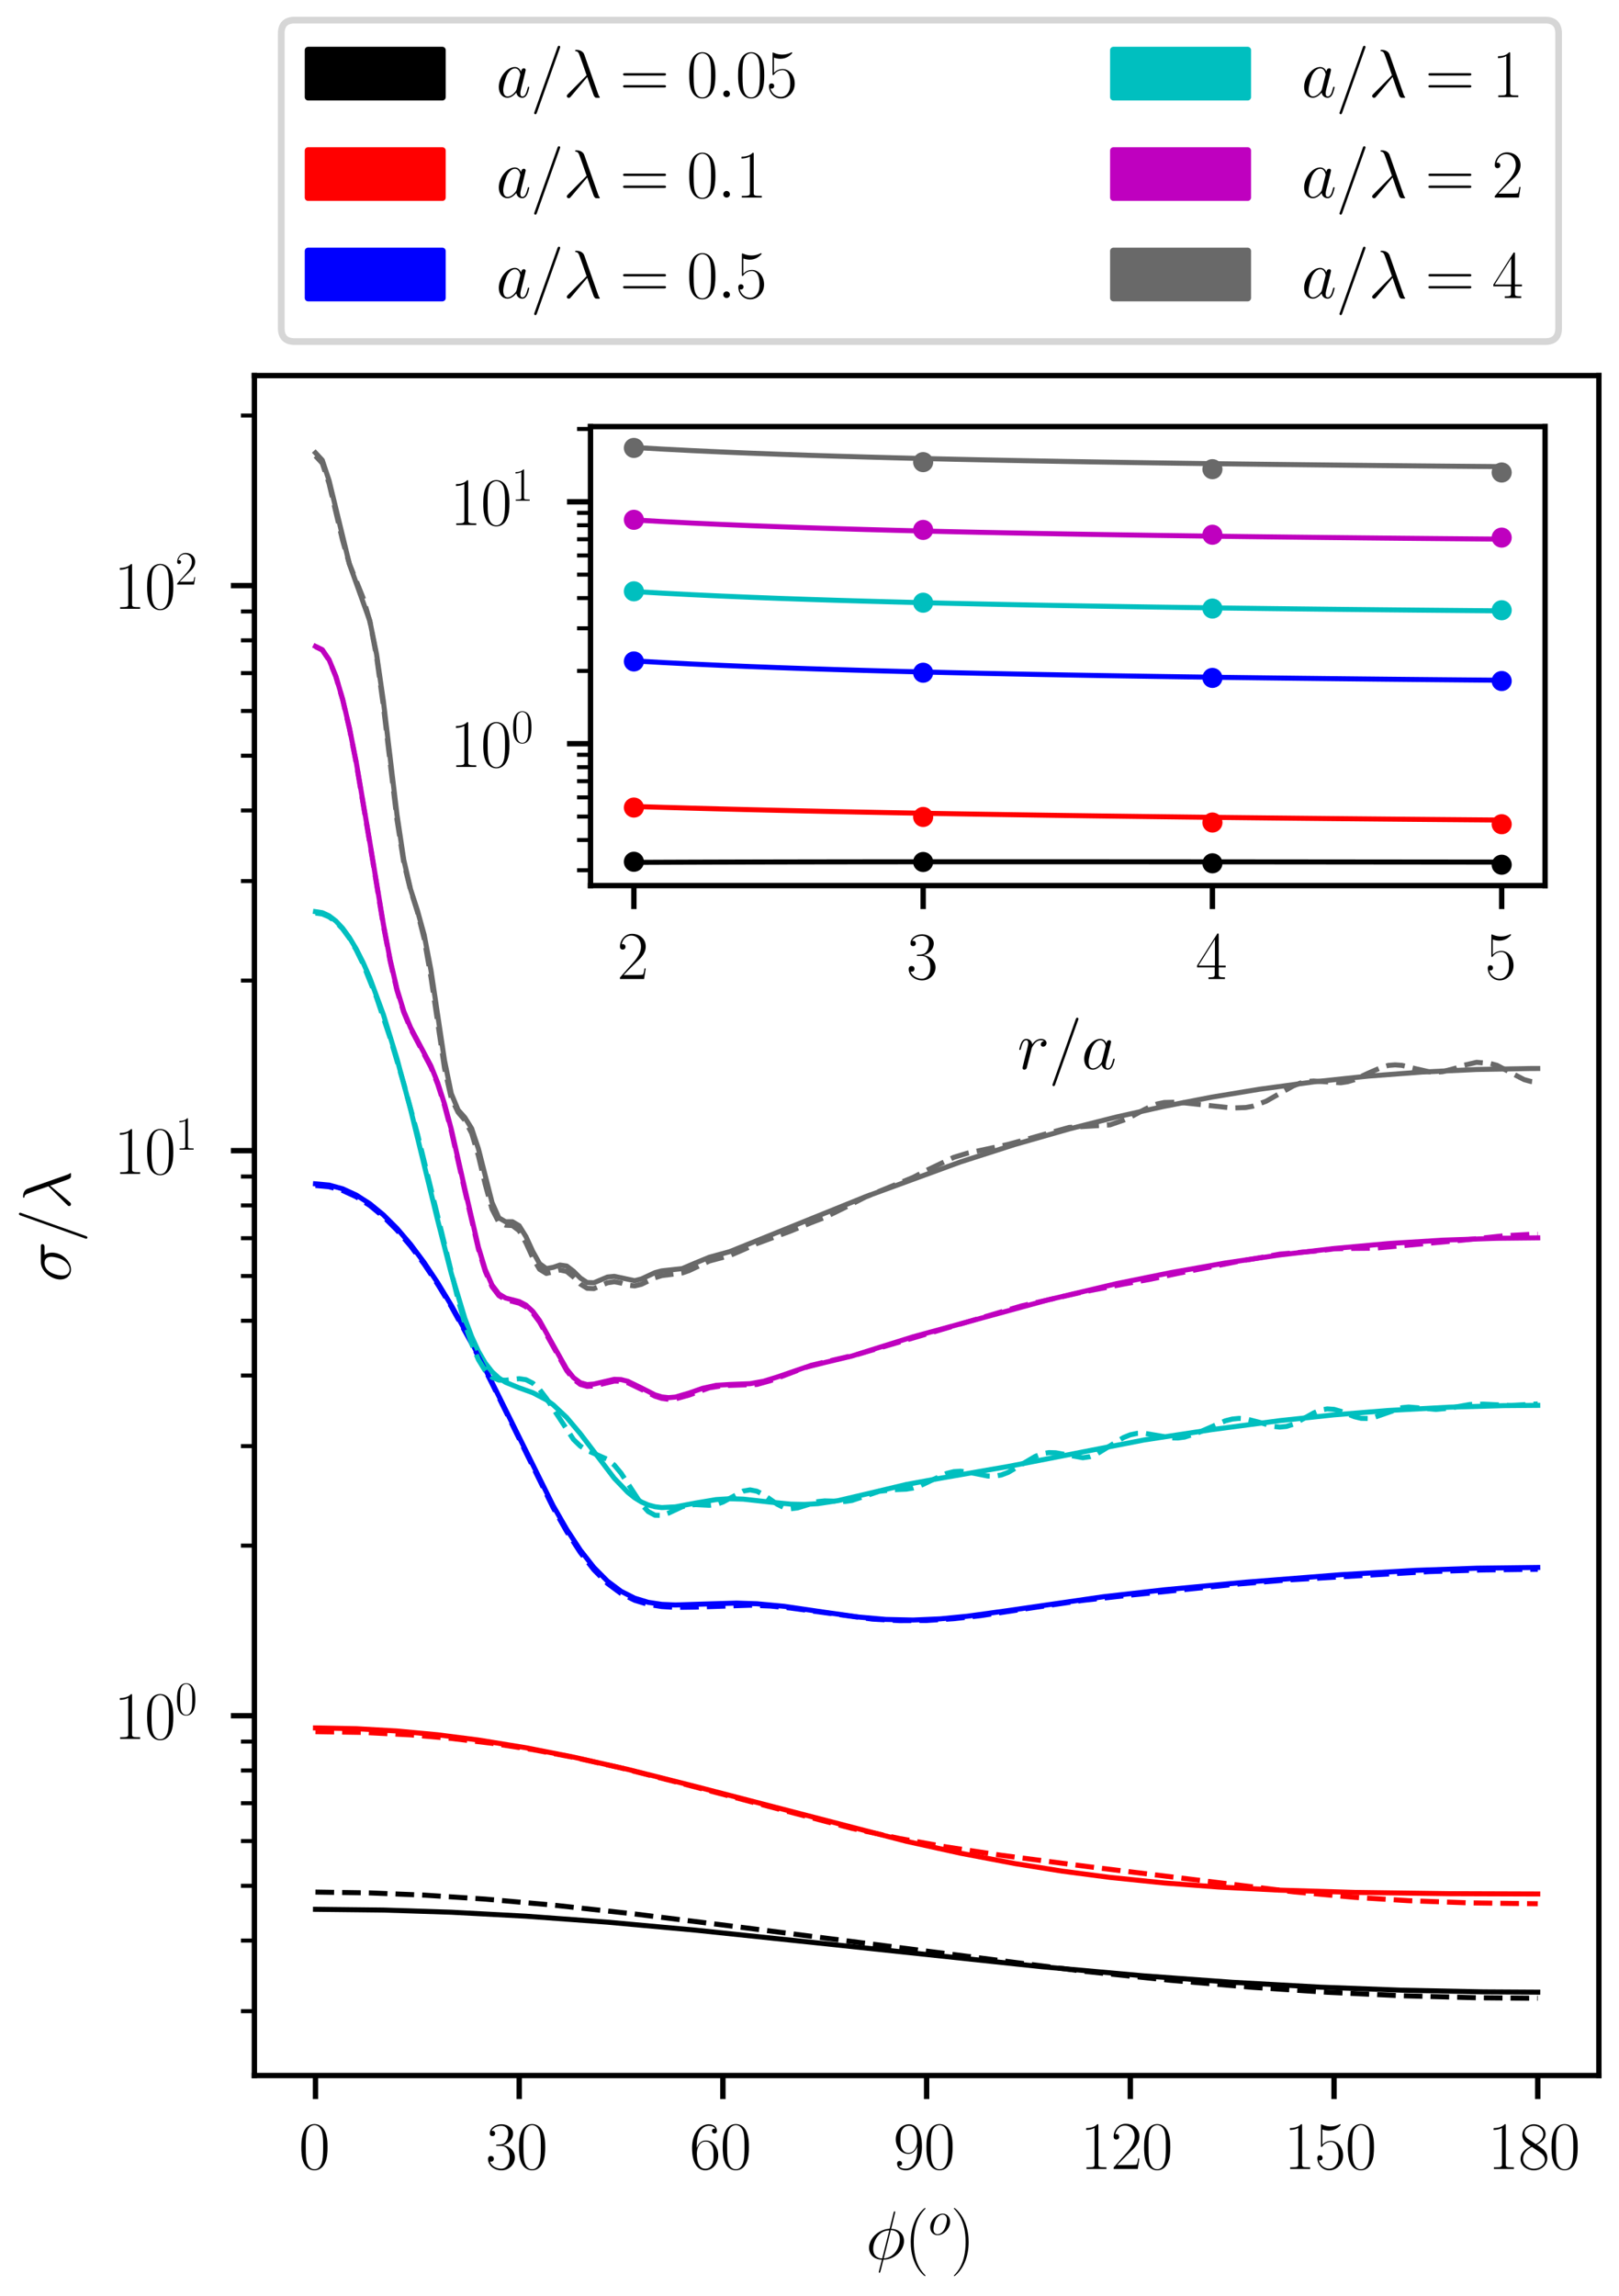 <?xml version="1.0" encoding="utf-8" standalone="no"?>
<!DOCTYPE svg PUBLIC "-//W3C//DTD SVG 1.1//EN"
  "http://www.w3.org/Graphics/SVG/1.1/DTD/svg11.dtd">
<svg xmlns:xlink="http://www.w3.org/1999/xlink" width="241.2pt" height="342pt" viewBox="0 0 241.2 342" xmlns="http://www.w3.org/2000/svg" version="1.1">
 <defs>
  <style type="text/css">*{stroke-linejoin: round; stroke-linecap: butt}</style>
 </defs>
 <g id="figure_1">
  <g id="patch_1">
   <path d="M 0 342 
L 241.2 342 
L 241.2 0 
L 0 0 
z
" style="fill: #ffffff"/>
  </g>
  <g id="axes_1">
   <g id="patch_2">
    <path d="M 37.897 309.181 
L 238.2 309.181 
L 238.2 55.949 
L 37.897 55.949 
z
" style="fill: #ffffff"/>
   </g>
   <g id="matplotlib.axis_1">
    <g id="xtick_1">
     <g id="line2d_1">
      <defs>
       <path id="m5f3a01c8dd" d="M 0 0 
L 0 3.5 
" style="stroke: #000000; stroke-width: 0.8"/>
      </defs>
      <g>
       <use xlink:href="#m5f3a01c8dd" x="47.001" y="309.181" style="stroke: #000000; stroke-width: 0.8"/>
      </g>
     </g>
     <g id="text_1">
      <!-- $\mathdefault{0}$ -->
      <g transform="translate(44.511 323.1) scale(0.1 -0.1)">
       <defs>
        <path id="CMR17-30" d="M 2688 2025 
C 2688 2416 2682 3080 2413 3591 
C 2176 4039 1798 4198 1466 4198 
C 1158 4198 768 4058 525 3597 
C 269 3118 243 2524 243 2025 
C 243 1661 250 1106 448 619 
C 723 -39 1216 -128 1466 -128 
C 1760 -128 2208 -7 2470 600 
C 2662 1042 2688 1559 2688 2025 
z
M 1466 -26 
C 1056 -26 813 325 723 812 
C 653 1188 653 1738 653 2096 
C 653 2588 653 2997 736 3387 
C 858 3929 1216 4096 1466 4096 
C 1728 4096 2067 3923 2189 3400 
C 2272 3036 2278 2607 2278 2096 
C 2278 1680 2278 1169 2202 792 
C 2067 95 1690 -26 1466 -26 
z
" transform="scale(0.016)"/>
       </defs>
       <use xlink:href="#CMR17-30" transform="scale(0.996)"/>
      </g>
     </g>
    </g>
    <g id="xtick_2">
     <g id="line2d_2">
      <g>
       <use xlink:href="#m5f3a01c8dd" x="77.35" y="309.181" style="stroke: #000000; stroke-width: 0.8"/>
      </g>
     </g>
     <g id="text_2">
      <!-- $\mathdefault{30}$ -->
      <g transform="translate(72.369 323.1) scale(0.1 -0.1)">
       <defs>
        <path id="CMR17-33" d="M 1414 2157 
C 1984 2157 2234 1662 2234 1090 
C 2234 320 1824 25 1453 25 
C 1114 25 563 194 390 693 
C 422 680 454 680 486 680 
C 640 680 755 782 755 948 
C 755 1133 614 1216 486 1216 
C 378 1216 211 1165 211 926 
C 211 335 787 -128 1466 -128 
C 2176 -128 2720 430 2720 1085 
C 2720 1707 2208 2157 1600 2227 
C 2086 2328 2554 2756 2554 3329 
C 2554 3820 2048 4179 1472 4179 
C 890 4179 378 3829 378 3329 
C 378 3110 544 3072 627 3072 
C 762 3072 877 3155 877 3321 
C 877 3486 762 3569 627 3569 
C 602 3569 570 3569 544 3557 
C 730 3959 1235 4032 1459 4032 
C 1683 4032 2106 3925 2106 3320 
C 2106 3143 2080 2828 1862 2550 
C 1670 2304 1453 2304 1242 2284 
C 1210 2284 1062 2269 1037 2269 
C 992 2263 966 2257 966 2208 
C 966 2163 973 2157 1101 2157 
L 1414 2157 
z
" transform="scale(0.016)"/>
       </defs>
       <use xlink:href="#CMR17-33" transform="scale(0.996)"/>
       <use xlink:href="#CMR17-30" transform="translate(45.69 0) scale(0.996)"/>
      </g>
     </g>
    </g>
    <g id="xtick_3">
     <g id="line2d_3">
      <g>
       <use xlink:href="#m5f3a01c8dd" x="107.699" y="309.181" style="stroke: #000000; stroke-width: 0.8"/>
      </g>
     </g>
     <g id="text_3">
      <!-- $\mathdefault{60}$ -->
      <g transform="translate(102.718 323.1) scale(0.1 -0.1)">
       <defs>
        <path id="CMR17-36" d="M 678 2176 
C 678 3690 1395 4032 1811 4032 
C 1946 4032 2272 4009 2400 3776 
C 2298 3776 2106 3776 2106 3553 
C 2106 3381 2246 3323 2336 3323 
C 2394 3323 2566 3348 2566 3560 
C 2566 3954 2246 4179 1805 4179 
C 1043 4179 243 3390 243 1984 
C 243 253 966 -128 1478 -128 
C 2099 -128 2688 427 2688 1283 
C 2688 2081 2170 2662 1517 2662 
C 1126 2662 838 2407 678 1960 
L 678 2176 
z
M 1478 25 
C 691 25 691 1200 691 1436 
C 691 1896 909 2560 1504 2560 
C 1613 2560 1926 2560 2138 2120 
C 2253 1870 2253 1609 2253 1289 
C 2253 944 2253 690 2118 434 
C 1978 171 1773 25 1478 25 
z
" transform="scale(0.016)"/>
       </defs>
       <use xlink:href="#CMR17-36" transform="scale(0.996)"/>
       <use xlink:href="#CMR17-30" transform="translate(45.69 0) scale(0.996)"/>
      </g>
     </g>
    </g>
    <g id="xtick_4">
     <g id="line2d_4">
      <g>
       <use xlink:href="#m5f3a01c8dd" x="138.048" y="309.181" style="stroke: #000000; stroke-width: 0.8"/>
      </g>
     </g>
     <g id="text_4">
      <!-- $\mathdefault{90}$ -->
      <g transform="translate(133.067 323.1) scale(0.1 -0.1)">
       <defs>
        <path id="CMR17-39" d="M 2253 1864 
C 2253 464 1670 31 1190 31 
C 1043 31 685 31 538 294 
C 704 268 826 357 826 518 
C 826 692 685 749 595 749 
C 538 749 365 723 365 506 
C 365 71 742 -128 1203 -128 
C 1939 -128 2688 674 2688 2073 
C 2688 3817 1971 4179 1485 4179 
C 851 4179 243 3628 243 2778 
C 243 1991 762 1408 1414 1408 
C 1952 1408 2189 1903 2253 2112 
L 2253 1864 
z
M 1427 1510 
C 1254 1510 1011 1542 813 1922 
C 678 2169 678 2461 678 2771 
C 678 3146 678 3405 858 3684 
C 947 3817 1114 4032 1485 4032 
C 2240 4032 2240 2885 2240 2632 
C 2240 2182 2035 1510 1427 1510 
z
" transform="scale(0.016)"/>
       </defs>
       <use xlink:href="#CMR17-39" transform="scale(0.996)"/>
       <use xlink:href="#CMR17-30" transform="translate(45.69 0) scale(0.996)"/>
      </g>
     </g>
    </g>
    <g id="xtick_5">
     <g id="line2d_5">
      <g>
       <use xlink:href="#m5f3a01c8dd" x="168.397" y="309.181" style="stroke: #000000; stroke-width: 0.8"/>
      </g>
     </g>
     <g id="text_5">
      <!-- $\mathdefault{120}$ -->
      <g transform="translate(160.925 323.1) scale(0.1 -0.1)">
       <defs>
        <path id="CMR17-31" d="M 1702 4058 
C 1702 4192 1696 4192 1606 4192 
C 1357 3916 979 3827 621 3827 
C 602 3827 570 3827 563 3808 
C 557 3795 557 3782 557 3648 
C 755 3648 1088 3686 1344 3839 
L 1344 461 
C 1344 236 1331 160 781 160 
L 589 160 
L 589 0 
C 896 0 1216 0 1523 0 
C 1830 0 2150 0 2458 0 
L 2458 160 
L 2266 160 
C 1715 160 1702 230 1702 458 
L 1702 4058 
z
" transform="scale(0.016)"/>
        <path id="CMR17-32" d="M 2669 989 
L 2554 989 
C 2490 536 2438 459 2413 420 
C 2381 369 1920 369 1830 369 
L 602 369 
C 832 619 1280 1072 1824 1597 
C 2214 1967 2669 2402 2669 3035 
C 2669 3790 2067 4224 1395 4224 
C 691 4224 262 3604 262 3030 
C 262 2780 448 2748 525 2748 
C 589 2748 781 2787 781 3010 
C 781 3207 614 3264 525 3264 
C 486 3264 448 3258 422 3245 
C 544 3790 915 4058 1306 4058 
C 1862 4058 2227 3617 2227 3035 
C 2227 2479 1901 2000 1536 1584 
L 262 146 
L 262 0 
L 2515 0 
L 2669 989 
z
" transform="scale(0.016)"/>
       </defs>
       <use xlink:href="#CMR17-31" transform="scale(0.996)"/>
       <use xlink:href="#CMR17-32" transform="translate(45.69 0) scale(0.996)"/>
       <use xlink:href="#CMR17-30" transform="translate(91.381 0) scale(0.996)"/>
      </g>
     </g>
    </g>
    <g id="xtick_6">
     <g id="line2d_6">
      <g>
       <use xlink:href="#m5f3a01c8dd" x="198.746" y="309.181" style="stroke: #000000; stroke-width: 0.8"/>
      </g>
     </g>
     <g id="text_6">
      <!-- $\mathdefault{150}$ -->
      <g transform="translate(191.274 323.1) scale(0.1 -0.1)">
       <defs>
        <path id="CMR17-35" d="M 730 3692 
C 794 3666 1056 3584 1325 3584 
C 1920 3584 2246 3911 2432 4100 
C 2432 4157 2432 4192 2394 4192 
C 2387 4192 2374 4192 2323 4163 
C 2099 4058 1837 3973 1517 3973 
C 1325 3973 1037 3999 723 4139 
C 653 4171 640 4171 634 4171 
C 602 4171 595 4164 595 4037 
L 595 2203 
C 595 2089 595 2057 659 2057 
C 691 2057 704 2070 736 2114 
C 941 2401 1222 2522 1542 2522 
C 1766 2522 2246 2382 2246 1289 
C 2246 1085 2246 715 2054 421 
C 1894 159 1645 25 1370 25 
C 947 25 518 320 403 814 
C 429 807 480 795 506 795 
C 589 795 749 840 749 1038 
C 749 1210 627 1280 506 1280 
C 358 1280 262 1190 262 1011 
C 262 454 704 -128 1382 -128 
C 2042 -128 2669 440 2669 1264 
C 2669 2030 2170 2624 1549 2624 
C 1222 2624 947 2503 730 2274 
L 730 3692 
z
" transform="scale(0.016)"/>
       </defs>
       <use xlink:href="#CMR17-31" transform="scale(0.996)"/>
       <use xlink:href="#CMR17-35" transform="translate(45.69 0) scale(0.996)"/>
       <use xlink:href="#CMR17-30" transform="translate(91.381 0) scale(0.996)"/>
      </g>
     </g>
    </g>
    <g id="xtick_7">
     <g id="line2d_7">
      <g>
       <use xlink:href="#m5f3a01c8dd" x="229.095" y="309.181" style="stroke: #000000; stroke-width: 0.8"/>
      </g>
     </g>
     <g id="text_7">
      <!-- $\mathdefault{180}$ -->
      <g transform="translate(221.623 323.1) scale(0.1 -0.1)">
       <defs>
        <path id="CMR17-38" d="M 1741 2264 
C 2144 2467 2554 2773 2554 3263 
C 2554 3841 1990 4179 1472 4179 
C 890 4179 378 3759 378 3180 
C 378 3021 416 2747 666 2505 
C 730 2442 998 2251 1171 2130 
C 883 1983 211 1634 211 934 
C 211 279 838 -128 1459 -128 
C 2144 -128 2720 362 2720 1010 
C 2720 1590 2330 1857 2074 2029 
L 1741 2264 
z
M 902 2822 
C 851 2854 595 3051 595 3351 
C 595 3739 998 4032 1459 4032 
C 1965 4032 2336 3676 2336 3262 
C 2336 2669 1670 2331 1638 2331 
C 1632 2331 1626 2331 1574 2370 
L 902 2822 
z
M 2080 1519 
C 2176 1449 2483 1240 2483 851 
C 2483 381 2010 25 1472 25 
C 890 25 448 438 448 940 
C 448 1443 838 1862 1280 2060 
L 2080 1519 
z
" transform="scale(0.016)"/>
       </defs>
       <use xlink:href="#CMR17-31" transform="scale(0.996)"/>
       <use xlink:href="#CMR17-38" transform="translate(45.69 0) scale(0.996)"/>
       <use xlink:href="#CMR17-30" transform="translate(91.381 0) scale(0.996)"/>
      </g>
     </g>
    </g>
    <g id="text_8">
     <!-- $\phi (^o)$ -->
     <g transform="translate(128.991 336.509) scale(0.1 -0.1)">
      <defs>
       <path id="CMMI12-1e" d="M 2752 4390 
C 2752 4448 2707 4448 2688 4448 
C 2630 4448 2624 4435 2598 4326 
L 2253 2939 
C 2234 2856 2227 2849 2221 2843 
C 2214 2830 2170 2824 2157 2824 
C 1107 2734 301 1864 301 1057 
C 301 361 832 -64 1498 -64 
C 1446 -261 1402 -463 1350 -659 
C 1261 -995 1210 -1204 1210 -1229 
C 1210 -1241 1210 -1280 1274 -1280 
C 1293 -1280 1318 -1280 1331 -1254 
C 1344 -1241 1382 -1089 1408 -1008 
L 1645 -64 
C 2739 -64 3571 854 3571 1680 
C 3571 2343 3085 2816 2374 2816 
L 2752 4390 
z
M 2336 2701 
C 2758 2701 3181 2463 3181 1828 
C 3181 1097 2675 128 1677 50 
L 2336 2701 
z
M 1530 50 
C 1216 50 691 220 691 938 
C 691 1761 1274 2676 2195 2676 
L 1530 50 
z
" transform="scale(0.016)"/>
       <path id="CMR17-28" d="M 1958 -1561 
C 1958 -1555 1958 -1542 1939 -1523 
C 1645 -1224 858 -407 858 1581 
C 858 3569 1632 4379 1946 4697 
C 1946 4704 1958 4717 1958 4736 
C 1958 4755 1939 4768 1914 4768 
C 1843 4768 1299 4296 986 3594 
C 666 2887 576 2199 576 1588 
C 576 1128 621 351 1005 -471 
C 1312 -1135 1837 -1600 1914 -1600 
C 1946 -1600 1958 -1587 1958 -1561 
z
" transform="scale(0.016)"/>
       <path id="CMMI12-6f" d="M 2918 1756 
C 2918 2363 2522 2816 1939 2816 
C 1094 2816 262 1897 262 996 
C 262 390 659 -64 1242 -64 
C 2093 -64 2918 856 2918 1756 
z
M 1248 64 
C 928 64 691 319 691 766 
C 691 1060 845 1712 1024 2031 
C 1312 2523 1670 2689 1933 2689 
C 2246 2689 2490 2433 2490 1986 
C 2490 1731 2355 1047 2112 658 
C 1850 230 1498 64 1248 64 
z
" transform="scale(0.016)"/>
       <path id="CMR17-29" d="M 1683 1581 
C 1683 2040 1638 2817 1254 3639 
C 947 4303 422 4768 346 4768 
C 326 4768 301 4761 301 4729 
C 301 4717 307 4710 314 4697 
C 621 4378 1402 3568 1402 1584 
C 1402 -407 627 -1217 314 -1537 
C 307 -1549 301 -1556 301 -1568 
C 301 -1600 326 -1600 346 -1600 
C 416 -1600 960 -1128 1274 -426 
C 1594 281 1683 969 1683 1581 
z
" transform="scale(0.016)"/>
      </defs>
      <use xlink:href="#CMMI12-1e" transform="scale(0.996)"/>
      <use xlink:href="#CMR17-28" transform="translate(57.734 0) scale(0.996)"/>
      <use xlink:href="#CMMI12-6f" transform="translate(93.015 36.154) scale(0.697)"/>
      <use xlink:href="#CMR17-29" transform="translate(126.34 0) scale(0.996)"/>
     </g>
    </g>
   </g>
   <g id="matplotlib.axis_2">
    <g id="ytick_1">
     <g id="line2d_8">
      <defs>
       <path id="mf61198e5bc" d="M 0 0 
L -3.5 0 
" style="stroke: #000000; stroke-width: 0.8"/>
      </defs>
      <g>
       <use xlink:href="#mf61198e5bc" x="37.897" y="255.58" style="stroke: #000000; stroke-width: 0.8"/>
      </g>
     </g>
     <g id="text_9">
      <!-- $\mathdefault{10^{0}}$ -->
      <g transform="translate(16.963 259.039) scale(0.1 -0.1)">
       <use xlink:href="#CMR17-31" transform="scale(0.996)"/>
       <use xlink:href="#CMR17-30" transform="translate(45.69 0) scale(0.996)"/>
       <use xlink:href="#CMR17-30" transform="translate(91.381 36.154) scale(0.697)"/>
      </g>
     </g>
    </g>
    <g id="ytick_2">
     <g id="line2d_9">
      <g>
       <use xlink:href="#mf61198e5bc" x="37.897" y="171.407" style="stroke: #000000; stroke-width: 0.8"/>
      </g>
     </g>
     <g id="text_10">
      <!-- $\mathdefault{10^{1}}$ -->
      <g transform="translate(16.963 174.866) scale(0.1 -0.1)">
       <use xlink:href="#CMR17-31" transform="scale(0.996)"/>
       <use xlink:href="#CMR17-30" transform="translate(45.69 0) scale(0.996)"/>
       <use xlink:href="#CMR17-31" transform="translate(91.381 36.154) scale(0.697)"/>
      </g>
     </g>
    </g>
    <g id="ytick_3">
     <g id="line2d_10">
      <g>
       <use xlink:href="#mf61198e5bc" x="37.897" y="87.234" style="stroke: #000000; stroke-width: 0.8"/>
      </g>
     </g>
     <g id="text_11">
      <!-- $\mathdefault{10^{2}}$ -->
      <g transform="translate(16.963 90.694) scale(0.1 -0.1)">
       <use xlink:href="#CMR17-31" transform="scale(0.996)"/>
       <use xlink:href="#CMR17-30" transform="translate(45.69 0) scale(0.996)"/>
       <use xlink:href="#CMR17-32" transform="translate(91.381 36.154) scale(0.697)"/>
      </g>
     </g>
    </g>
    <g id="ytick_4">
     <g id="line2d_11">
      <defs>
       <path id="m4e3694af5a" d="M 0 0 
L -2 0 
" style="stroke: #000000; stroke-width: 0.6"/>
      </defs>
      <g>
       <use xlink:href="#m4e3694af5a" x="37.897" y="299.592" style="stroke: #000000; stroke-width: 0.6"/>
      </g>
     </g>
    </g>
    <g id="ytick_5">
     <g id="line2d_12">
      <g>
       <use xlink:href="#m4e3694af5a" x="37.897" y="289.076" style="stroke: #000000; stroke-width: 0.6"/>
      </g>
     </g>
    </g>
    <g id="ytick_6">
     <g id="line2d_13">
      <g>
       <use xlink:href="#m4e3694af5a" x="37.897" y="280.918" style="stroke: #000000; stroke-width: 0.6"/>
      </g>
     </g>
    </g>
    <g id="ytick_7">
     <g id="line2d_14">
      <g>
       <use xlink:href="#m4e3694af5a" x="37.897" y="274.253" style="stroke: #000000; stroke-width: 0.6"/>
      </g>
     </g>
    </g>
    <g id="ytick_8">
     <g id="line2d_15">
      <g>
       <use xlink:href="#m4e3694af5a" x="37.897" y="268.618" style="stroke: #000000; stroke-width: 0.6"/>
      </g>
     </g>
    </g>
    <g id="ytick_9">
     <g id="line2d_16">
      <g>
       <use xlink:href="#m4e3694af5a" x="37.897" y="263.737" style="stroke: #000000; stroke-width: 0.6"/>
      </g>
     </g>
    </g>
    <g id="ytick_10">
     <g id="line2d_17">
      <g>
       <use xlink:href="#m4e3694af5a" x="37.897" y="259.431" style="stroke: #000000; stroke-width: 0.6"/>
      </g>
     </g>
    </g>
    <g id="ytick_11">
     <g id="line2d_18">
      <g>
       <use xlink:href="#m4e3694af5a" x="37.897" y="230.241" style="stroke: #000000; stroke-width: 0.6"/>
      </g>
     </g>
    </g>
    <g id="ytick_12">
     <g id="line2d_19">
      <g>
       <use xlink:href="#m4e3694af5a" x="37.897" y="215.419" style="stroke: #000000; stroke-width: 0.6"/>
      </g>
     </g>
    </g>
    <g id="ytick_13">
     <g id="line2d_20">
      <g>
       <use xlink:href="#m4e3694af5a" x="37.897" y="204.903" style="stroke: #000000; stroke-width: 0.6"/>
      </g>
     </g>
    </g>
    <g id="ytick_14">
     <g id="line2d_21">
      <g>
       <use xlink:href="#m4e3694af5a" x="37.897" y="196.746" style="stroke: #000000; stroke-width: 0.6"/>
      </g>
     </g>
    </g>
    <g id="ytick_15">
     <g id="line2d_22">
      <g>
       <use xlink:href="#m4e3694af5a" x="37.897" y="190.081" style="stroke: #000000; stroke-width: 0.6"/>
      </g>
     </g>
    </g>
    <g id="ytick_16">
     <g id="line2d_23">
      <g>
       <use xlink:href="#m4e3694af5a" x="37.897" y="184.446" style="stroke: #000000; stroke-width: 0.6"/>
      </g>
     </g>
    </g>
    <g id="ytick_17">
     <g id="line2d_24">
      <g>
       <use xlink:href="#m4e3694af5a" x="37.897" y="179.564" style="stroke: #000000; stroke-width: 0.6"/>
      </g>
     </g>
    </g>
    <g id="ytick_18">
     <g id="line2d_25">
      <g>
       <use xlink:href="#m4e3694af5a" x="37.897" y="175.259" style="stroke: #000000; stroke-width: 0.6"/>
      </g>
     </g>
    </g>
    <g id="ytick_19">
     <g id="line2d_26">
      <g>
       <use xlink:href="#m4e3694af5a" x="37.897" y="146.069" style="stroke: #000000; stroke-width: 0.6"/>
      </g>
     </g>
    </g>
    <g id="ytick_20">
     <g id="line2d_27">
      <g>
       <use xlink:href="#m4e3694af5a" x="37.897" y="131.246" style="stroke: #000000; stroke-width: 0.6"/>
      </g>
     </g>
    </g>
    <g id="ytick_21">
     <g id="line2d_28">
      <g>
       <use xlink:href="#m4e3694af5a" x="37.897" y="120.73" style="stroke: #000000; stroke-width: 0.6"/>
      </g>
     </g>
    </g>
    <g id="ytick_22">
     <g id="line2d_29">
      <g>
       <use xlink:href="#m4e3694af5a" x="37.897" y="112.573" style="stroke: #000000; stroke-width: 0.6"/>
      </g>
     </g>
    </g>
    <g id="ytick_23">
     <g id="line2d_30">
      <g>
       <use xlink:href="#m4e3694af5a" x="37.897" y="105.908" style="stroke: #000000; stroke-width: 0.6"/>
      </g>
     </g>
    </g>
    <g id="ytick_24">
     <g id="line2d_31">
      <g>
       <use xlink:href="#m4e3694af5a" x="37.897" y="100.273" style="stroke: #000000; stroke-width: 0.6"/>
      </g>
     </g>
    </g>
    <g id="ytick_25">
     <g id="line2d_32">
      <g>
       <use xlink:href="#m4e3694af5a" x="37.897" y="95.391" style="stroke: #000000; stroke-width: 0.6"/>
      </g>
     </g>
    </g>
    <g id="ytick_26">
     <g id="line2d_33">
      <g>
       <use xlink:href="#m4e3694af5a" x="37.897" y="91.086" style="stroke: #000000; stroke-width: 0.6"/>
      </g>
     </g>
    </g>
    <g id="ytick_27">
     <g id="line2d_34">
      <g>
       <use xlink:href="#m4e3694af5a" x="37.897" y="61.896" style="stroke: #000000; stroke-width: 0.6"/>
      </g>
     </g>
    </g>
    <g id="text_12">
     <!-- $\sigma / \lambda$ -->
     <g transform="translate(10.472 190.987) rotate(-90) scale(0.1 -0.1)">
      <defs>
       <path id="CMMI12-1b" d="M 3251 2408 
C 3334 2408 3546 2408 3546 2612 
C 3546 2752 3424 2752 3309 2752 
L 1894 2752 
C 934 2752 243 1686 243 932 
C 243 390 595 -64 1171 -64 
C 1926 -64 2752 747 2752 1705 
C 2752 1954 2694 2196 2541 2408 
L 3251 2408 
z
M 1178 64 
C 851 64 614 313 614 754 
C 614 1137 845 2408 1786 2408 
C 2061 2408 2368 2274 2368 1781 
C 2368 1558 2266 1021 2042 652 
C 1811 275 1466 64 1178 64 
z
" transform="scale(0.016)"/>
       <path id="CMMI12-3d" d="M 2746 4562 
C 2746 4569 2784 4666 2784 4678 
C 2784 4755 2720 4800 2669 4800 
C 2637 4800 2579 4800 2528 4659 
L 384 -1363 
C 384 -1370 346 -1465 346 -1478 
C 346 -1555 410 -1600 461 -1600 
C 499 -1600 557 -1593 602 -1459 
L 2746 4562 
z
" transform="scale(0.016)"/>
       <path id="CMMI12-15" d="M 1978 3965 
C 1818 4416 1312 4416 1229 4416 
C 1190 4416 1120 4416 1120 4352 
C 1120 4302 1158 4295 1190 4289 
C 1286 4276 1363 4263 1466 4080 
C 1530 3959 2189 2059 2189 2046 
C 2189 2040 2182 2033 2131 1982 
L 467 311 
C 390 234 339 183 339 102 
C 339 12 416 -64 518 -64 
C 544 -64 614 -51 653 -13 
C 755 82 1670 1194 2253 1881 
C 2419 1383 2624 797 2822 261 
C 2854 166 2886 76 2976 -6 
C 3040 -64 3053 -64 3232 -64 
L 3354 -64 
C 3379 -64 3424 -64 3424 -13 
C 3424 13 3418 19 3392 45 
C 3334 115 3290 229 3264 306 
L 1978 3965 
z
" transform="scale(0.016)"/>
      </defs>
      <use xlink:href="#CMMI12-1b" transform="scale(0.996)"/>
      <use xlink:href="#CMMI12-3d" transform="translate(59.02 0) scale(0.996)"/>
      <use xlink:href="#CMMI12-15" transform="translate(107.795 0) scale(0.996)"/>
     </g>
    </g>
   </g>
   <g id="line2d_35">
    <path d="M 47.001 284.419 
L 57.118 284.529 
L 67.234 284.854 
L 78.362 285.444 
L 90.502 286.334 
L 103.653 287.528 
L 121.862 289.434 
L 155.246 292.977 
L 170.42 294.333 
L 183.572 295.29 
L 196.723 296.016 
L 208.862 296.471 
L 221.002 296.716 
L 229.095 296.762 
L 229.095 296.762 
" clip-path="url(#pc03dce3123)" style="fill: none; stroke: #000000; stroke-width: 0.75; stroke-linecap: square"/>
   </g>
   <g id="line2d_36">
    <path d="M 47.001 257.398 
L 53.071 257.513 
L 59.141 257.857 
L 65.211 258.422 
L 71.281 259.2 
L 78.362 260.354 
L 85.443 261.746 
L 93.537 263.578 
L 103.653 266.132 
L 135.013 274.285 
L 143.106 276.066 
L 151.199 277.606 
L 158.281 278.738 
L 165.362 279.667 
L 173.455 280.495 
L 181.548 281.101 
L 190.653 281.565 
L 201.781 281.9 
L 215.944 282.09 
L 229.095 282.134 
L 229.095 282.134 
" clip-path="url(#pc03dce3123)" style="fill: none; stroke: #ff0000; stroke-width: 0.75; stroke-linecap: square"/>
   </g>
   <g id="line2d_37">
    <path d="M 47.001 176.349 
L 49.025 176.535 
L 51.048 177.091 
L 53.071 178.018 
L 55.095 179.312 
L 57.118 180.971 
L 59.141 182.988 
L 61.164 185.357 
L 63.188 188.067 
L 65.211 191.101 
L 67.234 194.44 
L 70.269 199.951 
L 73.304 205.939 
L 82.409 224.3 
L 84.432 227.821 
L 86.455 230.909 
L 88.478 233.492 
L 90.502 235.535 
L 92.525 237.044 
L 94.548 238.069 
L 96.571 238.688 
L 98.595 238.995 
L 100.618 239.085 
L 104.664 238.953 
L 109.723 238.804 
L 112.757 238.902 
L 116.804 239.281 
L 122.874 240.172 
L 127.932 240.882 
L 131.978 241.238 
L 136.025 241.329 
L 140.072 241.153 
L 144.118 240.758 
L 150.188 239.919 
L 164.351 237.861 
L 173.455 236.823 
L 185.595 235.688 
L 199.758 234.575 
L 210.886 233.928 
L 219.99 233.607 
L 229.095 233.498 
L 229.095 233.498 
" clip-path="url(#pc03dce3123)" style="fill: none; stroke: #0000ff; stroke-width: 0.75; stroke-linecap: square"/>
   </g>
   <g id="line2d_38">
    <path d="M 47.001 135.806 
L 48.013 135.96 
L 49.025 136.424 
L 50.036 137.197 
L 51.048 138.279 
L 52.06 139.668 
L 53.071 141.364 
L 54.083 143.364 
L 55.095 145.665 
L 57.118 151.143 
L 59.141 157.72 
L 61.164 165.238 
L 65.211 181.788 
L 67.234 189.7 
L 69.257 196.4 
L 70.269 199.1 
L 71.281 201.313 
L 72.292 203.047 
L 73.304 204.342 
L 74.316 205.27 
L 75.327 205.918 
L 77.35 206.741 
L 79.374 207.463 
L 81.397 208.526 
L 82.409 209.259 
L 84.432 211.161 
L 86.455 213.566 
L 91.513 220.207 
L 93.537 222.309 
L 94.548 223.115 
L 95.56 223.739 
L 96.571 224.181 
L 97.583 224.453 
L 98.595 224.575 
L 100.618 224.472 
L 103.653 223.893 
L 106.688 223.384 
L 108.711 223.257 
L 110.734 223.316 
L 114.781 223.764 
L 117.816 224.062 
L 119.839 224.108 
L 121.862 223.992 
L 124.897 223.531 
L 128.944 222.583 
L 135.013 221.138 
L 140.072 220.208 
L 150.188 218.453 
L 170.42 214.509 
L 180.537 212.964 
L 190.653 211.625 
L 198.746 210.763 
L 206.839 210.111 
L 215.944 209.618 
L 224.037 209.39 
L 229.095 209.35 
L 229.095 209.35 
" clip-path="url(#pc03dce3123)" style="fill: none; stroke: #00bfbf; stroke-width: 0.75; stroke-linecap: square"/>
   </g>
   <g id="line2d_39">
    <path d="M 47.001 96.282 
L 48.013 96.78 
L 49.025 98.269 
L 50.036 100.734 
L 51.048 104.144 
L 52.06 108.443 
L 53.071 113.536 
L 55.095 125.434 
L 57.118 137.685 
L 58.129 142.997 
L 59.141 147.342 
L 60.153 150.641 
L 61.164 153.067 
L 64.199 158.788 
L 65.211 161.306 
L 66.222 164.446 
L 67.234 168.221 
L 69.257 177.124 
L 71.281 185.806 
L 72.292 189.121 
L 73.304 191.423 
L 74.316 192.751 
L 75.327 193.362 
L 77.35 193.886 
L 78.362 194.414 
L 79.374 195.349 
L 80.385 196.718 
L 82.409 200.371 
L 84.432 203.959 
L 85.443 205.219 
L 86.455 205.976 
L 87.467 206.255 
L 88.478 206.175 
L 91.513 205.47 
L 92.525 205.509 
L 93.537 205.766 
L 95.56 206.752 
L 97.583 207.782 
L 98.595 208.092 
L 99.606 208.202 
L 100.618 208.112 
L 102.641 207.52 
L 104.664 206.81 
L 106.688 206.367 
L 108.711 206.238 
L 111.746 206.121 
L 113.769 205.755 
L 115.792 205.127 
L 119.839 203.732 
L 122.874 202.967 
L 126.92 202.001 
L 130.967 200.723 
L 136.025 199.136 
L 156.258 193.605 
L 166.374 191.21 
L 174.467 189.568 
L 182.56 188.136 
L 190.653 186.945 
L 198.746 185.981 
L 206.839 185.247 
L 214.932 184.741 
L 223.025 184.46 
L 229.095 184.396 
L 229.095 184.396 
" clip-path="url(#pc03dce3123)" style="fill: none; stroke: #bf00bf; stroke-width: 0.75; stroke-linecap: square"/>
   </g>
   <g id="line2d_40">
    <path d="M 47.001 67.459 
L 48.013 68.548 
L 49.025 71.58 
L 52.06 84.039 
L 55.095 92.486 
L 56.106 97.486 
L 57.118 104.469 
L 59.141 121.342 
L 60.153 128.088 
L 61.164 132.465 
L 62.176 135.588 
L 63.188 139.24 
L 64.199 144.5 
L 66.222 157.963 
L 67.234 162.909 
L 68.246 165.342 
L 69.257 166.479 
L 70.269 168.111 
L 71.281 171.155 
L 73.304 179.122 
L 74.316 181.413 
L 75.327 182.001 
L 76.339 181.992 
L 77.35 182.59 
L 78.362 184.224 
L 79.374 186.424 
L 80.385 188.235 
L 81.397 188.974 
L 82.409 188.792 
L 83.42 188.444 
L 84.432 188.593 
L 85.443 189.368 
L 86.455 190.378 
L 87.467 191.049 
L 88.478 191.085 
L 90.502 190.232 
L 91.513 190.128 
L 94.548 190.777 
L 95.56 190.519 
L 97.583 189.579 
L 98.595 189.311 
L 101.63 188.98 
L 103.653 188.118 
L 105.676 187.284 
L 108.711 186.449 
L 128.944 178.266 
L 143.106 173.081 
L 151.199 170.485 
L 159.293 168.172 
L 166.374 166.381 
L 173.455 164.803 
L 180.537 163.432 
L 187.618 162.26 
L 195.711 161.16 
L 203.804 160.305 
L 211.897 159.692 
L 219.99 159.314 
L 228.083 159.169 
L 229.095 159.167 
L 229.095 159.167 
" clip-path="url(#pc03dce3123)" style="fill: none; stroke: #696969; stroke-width: 0.75; stroke-linecap: square"/>
   </g>
   <g id="line2d_41">
    <path d="M 47.001 281.852 
L 55.095 281.976 
L 63.188 282.305 
L 72.292 282.897 
L 82.409 283.791 
L 94.548 285.114 
L 109.723 287.007 
L 161.316 293.631 
L 174.467 295.002 
L 186.607 296.041 
L 197.735 296.776 
L 208.862 297.294 
L 219.99 297.592 
L 229.095 297.671 
L 229.095 297.671 
" clip-path="url(#pc03dce3123)" style="fill: none; stroke-dasharray: 2.775,1.2; stroke-dashoffset: 0; stroke: #000000; stroke-width: 0.75"/>
   </g>
   <g id="line2d_42">
    <path d="M 47.001 257.955 
L 54.083 258.067 
L 61.164 258.435 
L 67.234 258.962 
L 73.304 259.693 
L 79.374 260.634 
L 85.443 261.782 
L 92.525 263.363 
L 100.618 265.424 
L 126.92 272.364 
L 134.002 273.868 
L 141.083 275.143 
L 149.176 276.37 
L 162.327 278.09 
L 192.676 281.812 
L 201.781 282.634 
L 209.874 283.137 
L 218.979 283.461 
L 229.095 283.591 
L 229.095 283.591 
" clip-path="url(#pc03dce3123)" style="fill: none; stroke-dasharray: 2.775,1.2; stroke-dashoffset: 0; stroke: #ff0000; stroke-width: 0.75"/>
   </g>
   <g id="line2d_43">
    <path d="M 47.001 176.596 
L 49.025 176.784 
L 51.048 177.346 
L 53.071 178.278 
L 55.095 179.576 
L 57.118 181.236 
L 59.141 183.249 
L 61.164 185.608 
L 63.188 188.302 
L 65.211 191.317 
L 67.234 194.634 
L 70.269 200.12 
L 73.304 206.1 
L 82.409 224.587 
L 84.432 228.146 
L 86.455 231.256 
L 88.478 233.845 
L 90.502 235.879 
L 92.525 237.371 
L 94.548 238.381 
L 96.571 238.996 
L 98.595 239.319 
L 100.618 239.443 
L 103.653 239.402 
L 111.746 239.118 
L 114.781 239.241 
L 117.816 239.547 
L 129.955 241.189 
L 134.002 241.416 
L 138.048 241.395 
L 142.095 241.129 
L 146.141 240.67 
L 153.223 239.589 
L 161.316 238.4 
L 168.397 237.614 
L 184.583 235.953 
L 191.665 235.37 
L 212.909 234.111 
L 221.002 233.866 
L 229.095 233.766 
L 229.095 233.766 
" clip-path="url(#pc03dce3123)" style="fill: none; stroke-dasharray: 2.775,1.2; stroke-dashoffset: 0; stroke: #0000ff; stroke-width: 0.75"/>
   </g>
   <g id="line2d_44">
    <path d="M 47.001 136.012 
L 48.013 136.151 
L 49.025 136.581 
L 50.036 137.317 
L 51.048 138.375 
L 52.06 139.768 
L 53.071 141.502 
L 54.083 143.57 
L 56.106 148.611 
L 58.129 154.631 
L 60.153 161.404 
L 62.176 168.856 
L 65.211 181.197 
L 68.246 193.594 
L 69.257 197.159 
L 70.269 200.182 
L 71.281 202.548 
L 72.292 204.202 
L 73.304 205.176 
L 74.316 205.584 
L 75.327 205.606 
L 77.35 205.375 
L 78.362 205.526 
L 79.374 206.045 
L 80.385 206.983 
L 81.397 208.302 
L 85.443 214.436 
L 86.455 215.413 
L 87.467 216.057 
L 90.502 217.396 
L 91.513 218.24 
L 92.525 219.449 
L 95.56 224.076 
L 96.571 225.168 
L 97.583 225.718 
L 98.595 225.741 
L 99.606 225.391 
L 101.63 224.45 
L 102.641 224.19 
L 103.653 224.131 
L 105.676 224.235 
L 106.688 224.111 
L 107.699 223.751 
L 110.734 222.116 
L 111.746 221.941 
L 112.757 222.135 
L 113.769 222.66 
L 115.792 224.078 
L 116.804 224.575 
L 117.816 224.751 
L 118.827 224.62 
L 121.862 223.684 
L 122.874 223.58 
L 125.909 223.663 
L 126.92 223.517 
L 128.944 222.836 
L 130.967 222.157 
L 132.99 221.917 
L 135.013 221.833 
L 136.025 221.663 
L 137.037 221.346 
L 139.06 220.383 
L 141.083 219.474 
L 142.095 219.225 
L 143.106 219.16 
L 145.13 219.471 
L 147.153 219.875 
L 148.165 219.897 
L 149.176 219.72 
L 150.188 219.338 
L 152.211 218.149 
L 154.234 216.954 
L 155.246 216.565 
L 156.258 216.385 
L 157.269 216.412 
L 161.316 217.148 
L 162.327 217.003 
L 163.339 216.622 
L 165.362 215.382 
L 167.386 214.141 
L 168.397 213.733 
L 169.409 213.522 
L 170.42 213.5 
L 172.444 213.838 
L 174.467 214.192 
L 175.479 214.207 
L 176.49 214.074 
L 178.514 213.412 
L 182.56 211.647 
L 183.572 211.392 
L 184.583 211.291 
L 185.595 211.355 
L 187.618 211.873 
L 189.641 212.469 
L 190.653 212.583 
L 191.665 212.484 
L 192.676 212.159 
L 194.7 211.051 
L 195.711 210.483 
L 196.723 210.064 
L 197.735 209.876 
L 198.746 209.947 
L 199.758 210.237 
L 201.781 211.036 
L 202.793 211.282 
L 203.804 211.307 
L 204.816 211.108 
L 208.862 209.696 
L 209.874 209.601 
L 211.897 209.767 
L 213.921 209.951 
L 215.944 209.762 
L 218.979 209.218 
L 221.002 209.168 
L 225.049 209.362 
L 229.095 209.135 
L 229.095 209.135 
" clip-path="url(#pc03dce3123)" style="fill: none; stroke-dasharray: 2.775,1.2; stroke-dashoffset: 0; stroke: #00bfbf; stroke-width: 0.75"/>
   </g>
   <g id="line2d_45">
    <path d="M 47.001 96.334 
L 48.013 96.834 
L 49.025 98.331 
L 50.036 100.808 
L 51.048 104.233 
L 52.06 108.55 
L 53.071 113.665 
L 55.095 125.601 
L 57.118 137.87 
L 58.129 143.177 
L 59.141 147.512 
L 60.153 150.8 
L 61.164 153.219 
L 64.199 158.968 
L 65.211 161.509 
L 66.222 164.669 
L 67.234 168.465 
L 69.257 177.391 
L 71.281 186.073 
L 72.292 189.376 
L 73.304 191.668 
L 74.316 192.991 
L 75.327 193.601 
L 77.35 194.125 
L 78.362 194.652 
L 79.374 195.583 
L 80.385 196.945 
L 82.409 200.582 
L 84.432 204.174 
L 85.443 205.448 
L 86.455 206.224 
L 87.467 206.519 
L 88.478 206.455 
L 91.513 205.733 
L 92.525 205.751 
L 93.537 205.988 
L 95.56 206.958 
L 97.583 207.987 
L 98.595 208.309 
L 99.606 208.447 
L 100.618 208.383 
L 102.641 207.824 
L 105.676 206.734 
L 107.699 206.406 
L 112.757 206.234 
L 114.781 205.671 
L 120.851 203.377 
L 123.885 202.661 
L 127.932 201.71 
L 152.211 194.527 
L 161.316 192.463 
L 167.386 191.284 
L 171.432 190.553 
L 175.479 189.689 
L 184.583 187.886 
L 187.618 187.369 
L 190.653 186.816 
L 196.723 186.299 
L 198.746 186.035 
L 200.769 185.972 
L 204.816 185.939 
L 217.967 184.733 
L 224.037 184.087 
L 228.083 183.872 
L 229.095 183.863 
L 229.095 183.863 
" clip-path="url(#pc03dce3123)" style="fill: none; stroke-dasharray: 2.775,1.2; stroke-dashoffset: 0; stroke: #bf00bf; stroke-width: 0.75"/>
   </g>
   <g id="line2d_46">
    <path d="M 47.001 67.918 
L 48.013 69.006 
L 49.025 72.019 
L 51.048 80.523 
L 52.06 84.016 
L 54.083 89.04 
L 55.095 92.516 
L 56.106 97.83 
L 57.118 105.135 
L 59.141 122.067 
L 60.153 128.468 
L 61.164 132.587 
L 62.176 135.782 
L 63.188 139.797 
L 64.199 145.5 
L 66.222 159.086 
L 67.234 163.594 
L 68.246 165.686 
L 69.257 166.868 
L 70.269 168.799 
L 71.281 172.179 
L 72.292 176.424 
L 73.304 180.108 
L 74.316 182.085 
L 75.327 182.51 
L 76.339 182.565 
L 77.35 183.331 
L 78.362 185.144 
L 79.374 187.357 
L 80.385 189.074 
L 81.397 189.699 
L 83.42 189.183 
L 84.432 189.398 
L 85.443 190.227 
L 86.455 191.276 
L 87.467 191.906 
L 88.478 191.954 
L 90.502 191.085 
L 91.513 190.932 
L 92.525 191.126 
L 93.537 191.437 
L 94.548 191.553 
L 95.56 191.312 
L 97.583 190.333 
L 98.595 190.02 
L 101.63 189.627 
L 102.641 189.28 
L 105.676 187.849 
L 108.711 187.033 
L 110.734 186.163 
L 112.757 185.25 
L 117.816 183.373 
L 120.851 182.13 
L 122.874 181.352 
L 125.909 179.862 
L 128.944 178.304 
L 136.025 175.399 
L 138.048 174.34 
L 142.095 172.402 
L 144.118 171.787 
L 147.153 171.137 
L 150.188 170.48 
L 159.293 167.944 
L 165.362 167.565 
L 167.386 166.865 
L 168.397 166.416 
L 170.42 165.326 
L 171.432 164.819 
L 172.444 164.442 
L 173.455 164.233 
L 175.479 164.182 
L 183.572 165.054 
L 185.595 164.979 
L 186.607 164.798 
L 188.63 164.044 
L 190.653 162.888 
L 192.676 161.761 
L 193.688 161.353 
L 194.7 161.1 
L 195.711 161.034 
L 199.758 161.291 
L 200.769 161.136 
L 201.781 160.837 
L 203.804 159.881 
L 205.828 159.003 
L 206.839 158.708 
L 207.851 158.63 
L 208.862 158.703 
L 210.886 159.198 
L 212.909 159.657 
L 213.921 159.73 
L 214.932 159.64 
L 216.956 159.099 
L 217.967 158.719 
L 219.99 158.247 
L 222.014 158.426 
L 223.025 158.697 
L 226.06 160.303 
L 227.072 160.825 
L 228.083 161.106 
L 229.095 161.217 
L 229.095 161.217 
" clip-path="url(#pc03dce3123)" style="fill: none; stroke-dasharray: 2.775,1.2; stroke-dashoffset: 0; stroke: #696969; stroke-width: 0.75"/>
   </g>
   <g id="patch_3">
    <path d="M 37.897 309.181 
L 37.897 55.949 
" style="fill: none; stroke: #000000; stroke-width: 0.8; stroke-linejoin: miter; stroke-linecap: square"/>
   </g>
   <g id="patch_4">
    <path d="M 238.2 309.181 
L 238.2 55.949 
" style="fill: none; stroke: #000000; stroke-width: 0.8; stroke-linejoin: miter; stroke-linecap: square"/>
   </g>
   <g id="patch_5">
    <path d="M 37.897 309.181 
L 238.2 309.181 
" style="fill: none; stroke: #000000; stroke-width: 0.8; stroke-linejoin: miter; stroke-linecap: square"/>
   </g>
   <g id="patch_6">
    <path d="M 37.897 55.949 
L 238.2 55.949 
" style="fill: none; stroke: #000000; stroke-width: 0.8; stroke-linejoin: miter; stroke-linecap: square"/>
   </g>
   <g id="axes_2">
    <g id="patch_7">
     <path d="M 87.973 131.919 
L 230.188 131.919 
L 230.188 63.546 
L 87.973 63.546 
z
" style="fill: #ffffff"/>
    </g>
    <g id="matplotlib.axis_3">
     <g id="xtick_8">
      <g id="line2d_47">
       <g>
        <use xlink:href="#m5f3a01c8dd" x="94.437" y="131.919" style="stroke: #000000; stroke-width: 0.8"/>
       </g>
      </g>
      <g id="text_13">
       <!-- $\mathdefault{2}$ -->
       <g transform="translate(91.946 145.837) scale(0.1 -0.1)">
        <use xlink:href="#CMR17-32" transform="scale(0.996)"/>
       </g>
      </g>
     </g>
     <g id="xtick_9">
      <g id="line2d_48">
       <g>
        <use xlink:href="#m5f3a01c8dd" x="137.532" y="131.919" style="stroke: #000000; stroke-width: 0.8"/>
       </g>
      </g>
      <g id="text_14">
       <!-- $\mathdefault{3}$ -->
       <g transform="translate(135.042 145.837) scale(0.1 -0.1)">
        <use xlink:href="#CMR17-33" transform="scale(0.996)"/>
       </g>
      </g>
     </g>
     <g id="xtick_10">
      <g id="line2d_49">
       <g>
        <use xlink:href="#m5f3a01c8dd" x="180.628" y="131.919" style="stroke: #000000; stroke-width: 0.8"/>
       </g>
      </g>
      <g id="text_15">
       <!-- $\mathdefault{4}$ -->
       <g transform="translate(178.137 145.837) scale(0.1 -0.1)">
        <defs>
         <path id="CMR17-34" d="M 2150 4122 
C 2150 4256 2144 4256 2029 4256 
L 128 1254 
L 128 1088 
L 1779 1088 
L 1779 457 
C 1779 224 1766 160 1318 160 
L 1197 160 
L 1197 0 
C 1402 0 1747 0 1965 0 
C 2182 0 2528 0 2733 0 
L 2733 160 
L 2611 160 
C 2163 160 2150 224 2150 457 
L 2150 1088 
L 2803 1088 
L 2803 1254 
L 2150 1254 
L 2150 4122 
z
M 1798 3703 
L 1798 1254 
L 256 1254 
L 1798 3703 
z
" transform="scale(0.016)"/>
        </defs>
        <use xlink:href="#CMR17-34" transform="scale(0.996)"/>
       </g>
      </g>
     </g>
     <g id="xtick_11">
      <g id="line2d_50">
       <g>
        <use xlink:href="#m5f3a01c8dd" x="223.723" y="131.919" style="stroke: #000000; stroke-width: 0.8"/>
       </g>
      </g>
      <g id="text_16">
       <!-- $\mathdefault{5}$ -->
       <g transform="translate(221.233 145.837) scale(0.1 -0.1)">
        <use xlink:href="#CMR17-35" transform="scale(0.996)"/>
       </g>
      </g>
     </g>
     <g id="text_17">
      <!-- $r/a$ -->
      <g transform="translate(151.571 159.246) scale(0.1 -0.1)">
       <defs>
        <path id="CMMI12-72" d="M 2490 2612 
C 2291 2574 2189 2433 2189 2293 
C 2189 2139 2310 2088 2400 2088 
C 2579 2088 2726 2242 2726 2433 
C 2726 2638 2528 2816 2208 2816 
C 1952 2816 1658 2701 1389 2312 
C 1344 2650 1088 2816 832 2816 
C 582 2816 454 2625 378 2484 
C 269 2254 173 1871 173 1839 
C 173 1814 198 1782 243 1782 
C 294 1782 301 1788 339 1935 
C 435 2318 557 2689 813 2689 
C 966 2689 1011 2580 1011 2395 
C 1011 2254 947 2005 902 1807 
L 723 1118 
C 698 996 627 709 595 594 
C 550 428 480 128 480 96 
C 480 6 550 -64 646 -64 
C 717 -64 838 -19 877 109 
C 896 160 1133 1124 1171 1271 
C 1203 1411 1242 1546 1274 1686 
C 1299 1775 1325 1878 1344 1961 
C 1363 2018 1536 2331 1696 2472 
C 1773 2542 1939 2689 2202 2689 
C 2304 2689 2406 2670 2490 2612 
z
" transform="scale(0.016)"/>
        <path id="CMMI12-61" d="M 1926 760 
C 1894 651 1894 639 1805 517 
C 1664 338 1382 64 1082 64 
C 819 64 672 300 672 677 
C 672 1028 870 1743 992 2012 
C 1210 2459 1510 2689 1760 2689 
C 2182 2689 2266 2165 2266 2114 
C 2266 2108 2246 2024 2240 2012 
L 1926 760 
z
M 2336 2395 
C 2266 2561 2093 2816 1760 2816 
C 1037 2816 256 1884 256 939 
C 256 307 627 -64 1062 -64 
C 1414 -64 1715 211 1894 422 
C 1958 45 2259 -64 2451 -64 
C 2643 -64 2797 51 2912 281 
C 3014 498 3104 888 3104 913 
C 3104 945 3078 971 3040 971 
C 2982 971 2976 939 2950 843 
C 2854 466 2733 64 2470 64 
C 2285 64 2272 230 2272 358 
C 2272 505 2291 575 2349 824 
C 2394 984 2426 1124 2477 1309 
C 2714 2267 2771 2497 2771 2535 
C 2771 2625 2701 2695 2605 2695 
C 2400 2695 2349 2472 2336 2395 
z
" transform="scale(0.016)"/>
       </defs>
       <use xlink:href="#CMMI12-72" transform="scale(0.996)"/>
       <use xlink:href="#CMMI12-3d" transform="translate(46.671 0) scale(0.996)"/>
       <use xlink:href="#CMMI12-61" transform="translate(95.446 0) scale(0.996)"/>
      </g>
     </g>
    </g>
    <g id="matplotlib.axis_4">
     <g id="ytick_28">
      <g id="line2d_51">
       <g>
        <use xlink:href="#mf61198e5bc" x="87.973" y="110.789" style="stroke: #000000; stroke-width: 0.8"/>
       </g>
      </g>
      <g id="text_18">
       <!-- $\mathdefault{10^{0}}$ -->
       <g transform="translate(67.039 114.248) scale(0.1 -0.1)">
        <use xlink:href="#CMR17-31" transform="scale(0.996)"/>
        <use xlink:href="#CMR17-30" transform="translate(45.69 0) scale(0.996)"/>
        <use xlink:href="#CMR17-30" transform="translate(91.381 36.154) scale(0.697)"/>
       </g>
      </g>
     </g>
     <g id="ytick_29">
      <g id="line2d_52">
       <g>
        <use xlink:href="#mf61198e5bc" x="87.973" y="74.75" style="stroke: #000000; stroke-width: 0.8"/>
       </g>
      </g>
      <g id="text_19">
       <!-- $\mathdefault{10^{1}}$ -->
       <g transform="translate(67.039 78.209) scale(0.1 -0.1)">
        <use xlink:href="#CMR17-31" transform="scale(0.996)"/>
        <use xlink:href="#CMR17-30" transform="translate(45.69 0) scale(0.996)"/>
        <use xlink:href="#CMR17-31" transform="translate(91.381 36.154) scale(0.697)"/>
       </g>
      </g>
     </g>
     <g id="ytick_30">
      <g id="line2d_53">
       <g>
        <use xlink:href="#m4e3694af5a" x="87.973" y="129.633" style="stroke: #000000; stroke-width: 0.6"/>
       </g>
      </g>
     </g>
     <g id="ytick_31">
      <g id="line2d_54">
       <g>
        <use xlink:href="#m4e3694af5a" x="87.973" y="125.131" style="stroke: #000000; stroke-width: 0.6"/>
       </g>
      </g>
     </g>
     <g id="ytick_32">
      <g id="line2d_55">
       <g>
        <use xlink:href="#m4e3694af5a" x="87.973" y="121.638" style="stroke: #000000; stroke-width: 0.6"/>
       </g>
      </g>
     </g>
     <g id="ytick_33">
      <g id="line2d_56">
       <g>
        <use xlink:href="#m4e3694af5a" x="87.973" y="118.784" style="stroke: #000000; stroke-width: 0.6"/>
       </g>
      </g>
     </g>
     <g id="ytick_34">
      <g id="line2d_57">
       <g>
        <use xlink:href="#m4e3694af5a" x="87.973" y="116.372" style="stroke: #000000; stroke-width: 0.6"/>
       </g>
      </g>
     </g>
     <g id="ytick_35">
      <g id="line2d_58">
       <g>
        <use xlink:href="#m4e3694af5a" x="87.973" y="114.282" style="stroke: #000000; stroke-width: 0.6"/>
       </g>
      </g>
     </g>
     <g id="ytick_36">
      <g id="line2d_59">
       <g>
        <use xlink:href="#m4e3694af5a" x="87.973" y="112.438" style="stroke: #000000; stroke-width: 0.6"/>
       </g>
      </g>
     </g>
     <g id="ytick_37">
      <g id="line2d_60">
       <g>
        <use xlink:href="#m4e3694af5a" x="87.973" y="99.94" style="stroke: #000000; stroke-width: 0.6"/>
       </g>
      </g>
     </g>
     <g id="ytick_38">
      <g id="line2d_61">
       <g>
        <use xlink:href="#m4e3694af5a" x="87.973" y="93.594" style="stroke: #000000; stroke-width: 0.6"/>
       </g>
      </g>
     </g>
     <g id="ytick_39">
      <g id="line2d_62">
       <g>
        <use xlink:href="#m4e3694af5a" x="87.973" y="89.092" style="stroke: #000000; stroke-width: 0.6"/>
       </g>
      </g>
     </g>
     <g id="ytick_40">
      <g id="line2d_63">
       <g>
        <use xlink:href="#m4e3694af5a" x="87.973" y="85.599" style="stroke: #000000; stroke-width: 0.6"/>
       </g>
      </g>
     </g>
     <g id="ytick_41">
      <g id="line2d_64">
       <g>
        <use xlink:href="#m4e3694af5a" x="87.973" y="82.745" style="stroke: #000000; stroke-width: 0.6"/>
       </g>
      </g>
     </g>
     <g id="ytick_42">
      <g id="line2d_65">
       <g>
        <use xlink:href="#m4e3694af5a" x="87.973" y="80.333" style="stroke: #000000; stroke-width: 0.6"/>
       </g>
      </g>
     </g>
     <g id="ytick_43">
      <g id="line2d_66">
       <g>
        <use xlink:href="#m4e3694af5a" x="87.973" y="78.243" style="stroke: #000000; stroke-width: 0.6"/>
       </g>
      </g>
     </g>
     <g id="ytick_44">
      <g id="line2d_67">
       <g>
        <use xlink:href="#m4e3694af5a" x="87.973" y="76.399" style="stroke: #000000; stroke-width: 0.6"/>
       </g>
      </g>
     </g>
     <g id="ytick_45">
      <g id="line2d_68">
       <g>
        <use xlink:href="#m4e3694af5a" x="87.973" y="63.901" style="stroke: #000000; stroke-width: 0.6"/>
       </g>
      </g>
     </g>
    </g>
    <g id="line2d_69">
     <path d="M 94.437 128.464 
L 98.746 128.446 
L 103.056 128.431 
L 107.366 128.419 
L 111.675 128.408 
L 115.985 128.399 
L 120.294 128.392 
L 124.604 128.386 
L 128.913 128.381 
L 133.223 128.378 
L 137.532 128.375 
L 141.842 128.373 
L 146.151 128.372 
L 150.461 128.372 
L 154.771 128.372 
L 159.08 128.373 
L 163.39 128.374 
L 167.699 128.376 
L 172.009 128.378 
L 176.318 128.381 
L 180.628 128.383 
L 184.937 128.386 
L 189.247 128.39 
L 193.556 128.393 
L 197.866 128.397 
L 202.176 128.401 
L 206.485 128.405 
L 210.795 128.409 
L 215.104 128.413 
L 219.414 128.417 
L 223.723 128.422 
" clip-path="url(#p5dedb8fff1)" style="fill: none; stroke: #000000; stroke-width: 0.75; stroke-linecap: square"/>
    </g>
    <g id="line2d_70">
     <path d="M 94.437 120.134 
L 98.746 120.264 
L 103.056 120.387 
L 107.366 120.502 
L 111.675 120.611 
L 115.985 120.713 
L 120.294 120.809 
L 124.604 120.9 
L 128.913 120.986 
L 133.223 121.068 
L 137.532 121.146 
L 141.842 121.22 
L 146.151 121.291 
L 150.461 121.358 
L 154.771 121.422 
L 159.08 121.484 
L 163.39 121.542 
L 167.699 121.598 
L 172.009 121.652 
L 176.318 121.704 
L 180.628 121.754 
L 184.937 121.801 
L 189.247 121.847 
L 193.556 121.891 
L 197.866 121.934 
L 202.176 121.975 
L 206.485 122.014 
L 210.795 122.052 
L 215.104 122.089 
L 219.414 122.124 
L 223.723 122.159 
" clip-path="url(#p5dedb8fff1)" style="fill: none; stroke: #ff0000; stroke-width: 0.75; stroke-linecap: square"/>
    </g>
    <g id="line2d_71">
     <path d="M 94.437 98.451 
L 98.746 98.694 
L 103.056 98.913 
L 107.366 99.111 
L 111.675 99.291 
L 115.985 99.455 
L 120.294 99.606 
L 124.604 99.745 
L 128.913 99.873 
L 133.223 99.991 
L 137.532 100.101 
L 141.842 100.203 
L 146.151 100.299 
L 150.461 100.388 
L 154.771 100.472 
L 159.08 100.55 
L 163.39 100.624 
L 167.699 100.694 
L 172.009 100.76 
L 176.318 100.822 
L 180.628 100.881 
L 184.937 100.937 
L 189.247 100.99 
L 193.556 101.04 
L 197.866 101.088 
L 202.176 101.134 
L 206.485 101.178 
L 210.795 101.22 
L 215.104 101.26 
L 219.414 101.298 
L 223.723 101.335 
" clip-path="url(#p5dedb8fff1)" style="fill: none; stroke: #0000ff; stroke-width: 0.75; stroke-linecap: square"/>
    </g>
    <g id="line2d_72">
     <path d="M 94.437 88.118 
L 98.746 88.365 
L 103.056 88.587 
L 107.366 88.787 
L 111.675 88.968 
L 115.985 89.133 
L 120.294 89.284 
L 124.604 89.422 
L 128.913 89.55 
L 133.223 89.668 
L 137.532 89.777 
L 141.842 89.879 
L 146.151 89.974 
L 150.461 90.062 
L 154.771 90.145 
L 159.08 90.223 
L 163.39 90.296 
L 167.699 90.365 
L 172.009 90.43 
L 176.318 90.491 
L 180.628 90.549 
L 184.937 90.604 
L 189.247 90.657 
L 193.556 90.706 
L 197.866 90.754 
L 202.176 90.799 
L 206.485 90.842 
L 210.795 90.883 
L 215.104 90.922 
L 219.414 90.96 
L 223.723 90.996 
" clip-path="url(#p5dedb8fff1)" style="fill: none; stroke: #00bfbf; stroke-width: 0.75; stroke-linecap: square"/>
    </g>
    <g id="line2d_73">
     <path d="M 94.437 77.45 
L 98.746 77.697 
L 103.056 77.918 
L 107.366 78.117 
L 111.675 78.298 
L 115.985 78.462 
L 120.294 78.612 
L 124.604 78.75 
L 128.913 78.877 
L 133.223 78.994 
L 137.532 79.103 
L 141.842 79.204 
L 146.151 79.298 
L 150.461 79.386 
L 154.771 79.468 
L 159.08 79.545 
L 163.39 79.618 
L 167.699 79.686 
L 172.009 79.751 
L 176.318 79.811 
L 180.628 79.869 
L 184.937 79.924 
L 189.247 79.976 
L 193.556 80.025 
L 197.866 80.072 
L 202.176 80.116 
L 206.485 80.159 
L 210.795 80.2 
L 215.104 80.239 
L 219.414 80.276 
L 223.723 80.312 
" clip-path="url(#p5dedb8fff1)" style="fill: none; stroke: #bf00bf; stroke-width: 0.75; stroke-linecap: square"/>
    </g>
    <g id="line2d_74">
     <path d="M 94.437 66.654 
L 98.746 66.9 
L 103.056 67.121 
L 107.366 67.32 
L 111.675 67.5 
L 115.985 67.664 
L 120.294 67.814 
L 124.604 67.952 
L 128.913 68.078 
L 133.223 68.195 
L 137.532 68.304 
L 141.842 68.404 
L 146.151 68.498 
L 150.461 68.586 
L 154.771 68.668 
L 159.08 68.745 
L 163.39 68.817 
L 167.699 68.886 
L 172.009 68.95 
L 176.318 69.011 
L 180.628 69.068 
L 184.937 69.123 
L 189.247 69.174 
L 193.556 69.223 
L 197.866 69.27 
L 202.176 69.315 
L 206.485 69.357 
L 210.795 69.398 
L 215.104 69.437 
L 219.414 69.474 
L 223.723 69.509 
" clip-path="url(#p5dedb8fff1)" style="fill: none; stroke: #696969; stroke-width: 0.75; stroke-linecap: square"/>
    </g>
    <g id="line2d_75">
     <defs>
      <path id="m36b204cd4e" d="M 0 1 
C 0.265 1 0.52 0.895 0.707 0.707 
C 0.895 0.52 1 0.265 1 0 
C 1 -0.265 0.895 -0.52 0.707 -0.707 
C 0.52 -0.895 0.265 -1 0 -1 
C -0.265 -1 -0.52 -0.895 -0.707 -0.707 
C -0.895 -0.52 -1 -0.265 -1 0 
C -1 0.265 -0.895 0.52 -0.707 0.707 
C -0.52 0.895 -0.265 1 0 1 
z
" style="stroke: #000000"/>
     </defs>
     <g clip-path="url(#p5dedb8fff1)">
      <use xlink:href="#m36b204cd4e" x="94.437" y="128.373" style="stroke: #000000"/>
      <use xlink:href="#m36b204cd4e" x="137.532" y="128.407" style="stroke: #000000"/>
      <use xlink:href="#m36b204cd4e" x="180.628" y="128.6" style="stroke: #000000"/>
      <use xlink:href="#m36b204cd4e" x="223.723" y="128.811" style="stroke: #000000"/>
     </g>
    </g>
    <g id="line2d_76">
     <defs>
      <path id="mc50f898afa" d="M 0 1 
C 0.265 1 0.52 0.895 0.707 0.707 
C 0.895 0.52 1 0.265 1 0 
C 1 -0.265 0.895 -0.52 0.707 -0.707 
C 0.52 -0.895 0.265 -1 0 -1 
C -0.265 -1 -0.52 -0.895 -0.707 -0.707 
C -0.895 -0.52 -1 -0.265 -1 0 
C -1 0.265 -0.895 0.52 -0.707 0.707 
C -0.52 0.895 -0.265 1 0 1 
z
" style="stroke: #ff0000"/>
     </defs>
     <g clip-path="url(#p5dedb8fff1)">
      <use xlink:href="#mc50f898afa" x="94.437" y="120.298" style="fill: #ff0000; stroke: #ff0000"/>
      <use xlink:href="#mc50f898afa" x="137.532" y="121.697" style="fill: #ff0000; stroke: #ff0000"/>
      <use xlink:href="#mc50f898afa" x="180.628" y="122.528" style="fill: #ff0000; stroke: #ff0000"/>
      <use xlink:href="#mc50f898afa" x="223.723" y="122.782" style="fill: #ff0000; stroke: #ff0000"/>
     </g>
    </g>
    <g id="line2d_77">
     <defs>
      <path id="mddd2041b9c" d="M 0 1 
C 0.265 1 0.52 0.895 0.707 0.707 
C 0.895 0.52 1 0.265 1 0 
C 1 -0.265 0.895 -0.52 0.707 -0.707 
C 0.52 -0.895 0.265 -1 0 -1 
C -0.265 -1 -0.52 -0.895 -0.707 -0.707 
C -0.895 -0.52 -1 -0.265 -1 0 
C -1 0.265 -0.895 0.52 -0.707 0.707 
C -0.52 0.895 -0.265 1 0 1 
z
" style="stroke: #0000ff"/>
     </defs>
     <g clip-path="url(#p5dedb8fff1)">
      <use xlink:href="#mddd2041b9c" x="94.437" y="98.53" style="fill: #0000ff; stroke: #0000ff"/>
      <use xlink:href="#mddd2041b9c" x="137.532" y="100.212" style="fill: #0000ff; stroke: #0000ff"/>
      <use xlink:href="#mddd2041b9c" x="180.628" y="100.985" style="fill: #0000ff; stroke: #0000ff"/>
      <use xlink:href="#mddd2041b9c" x="223.723" y="101.449" style="fill: #0000ff; stroke: #0000ff"/>
     </g>
    </g>
    <g id="line2d_78">
     <defs>
      <path id="m950207811f" d="M 0 1 
C 0.265 1 0.52 0.895 0.707 0.707 
C 0.895 0.52 1 0.265 1 0 
C 1 -0.265 0.895 -0.52 0.707 -0.707 
C 0.52 -0.895 0.265 -1 0 -1 
C -0.265 -1 -0.52 -0.895 -0.707 -0.707 
C -0.895 -0.52 -1 -0.265 -1 0 
C -1 0.265 -0.895 0.52 -0.707 0.707 
C -0.52 0.895 -0.265 1 0 1 
z
" style="stroke: #00bfbf"/>
     </defs>
     <g clip-path="url(#p5dedb8fff1)">
      <use xlink:href="#m950207811f" x="94.437" y="88.086" style="fill: #00bfbf; stroke: #00bfbf"/>
      <use xlink:href="#m950207811f" x="137.532" y="89.783" style="fill: #00bfbf; stroke: #00bfbf"/>
      <use xlink:href="#m950207811f" x="180.628" y="90.652" style="fill: #00bfbf; stroke: #00bfbf"/>
      <use xlink:href="#m950207811f" x="223.723" y="90.904" style="fill: #00bfbf; stroke: #00bfbf"/>
     </g>
    </g>
    <g id="line2d_79">
     <defs>
      <path id="mc49fdc5e84" d="M 0 1 
C 0.265 1 0.52 0.895 0.707 0.707 
C 0.895 0.52 1 0.265 1 0 
C 1 -0.265 0.895 -0.52 0.707 -0.707 
C 0.52 -0.895 0.265 -1 0 -1 
C -0.265 -1 -0.52 -0.895 -0.707 -0.707 
C -0.895 -0.52 -1 -0.265 -1 0 
C -1 0.265 -0.895 0.52 -0.707 0.707 
C -0.52 0.895 -0.265 1 0 1 
z
" style="stroke: #bf00bf"/>
     </defs>
     <g clip-path="url(#p5dedb8fff1)">
      <use xlink:href="#mc49fdc5e84" x="94.437" y="77.432" style="fill: #bf00bf; stroke: #bf00bf"/>
      <use xlink:href="#mc49fdc5e84" x="137.532" y="78.939" style="fill: #bf00bf; stroke: #bf00bf"/>
      <use xlink:href="#mc49fdc5e84" x="180.628" y="79.659" style="fill: #bf00bf; stroke: #bf00bf"/>
      <use xlink:href="#mc49fdc5e84" x="223.723" y="80.083" style="fill: #bf00bf; stroke: #bf00bf"/>
     </g>
    </g>
    <g id="line2d_80">
     <defs>
      <path id="maaacd5e6c5" d="M 0 1 
C 0.265 1 0.52 0.895 0.707 0.707 
C 0.895 0.52 1 0.265 1 0 
C 1 -0.265 0.895 -0.52 0.707 -0.707 
C 0.52 -0.895 0.265 -1 0 -1 
C -0.265 -1 -0.52 -0.895 -0.707 -0.707 
C -0.895 -0.52 -1 -0.265 -1 0 
C -1 0.265 -0.895 0.52 -0.707 0.707 
C -0.52 0.895 -0.265 1 0 1 
z
" style="stroke: #696969"/>
     </defs>
     <g clip-path="url(#p5dedb8fff1)">
      <use xlink:href="#maaacd5e6c5" x="94.437" y="66.726" style="fill: #696969; stroke: #696969"/>
      <use xlink:href="#maaacd5e6c5" x="137.532" y="68.842" style="fill: #696969; stroke: #696969"/>
      <use xlink:href="#maaacd5e6c5" x="180.628" y="69.891" style="fill: #696969; stroke: #696969"/>
      <use xlink:href="#maaacd5e6c5" x="223.723" y="70.387" style="fill: #696969; stroke: #696969"/>
     </g>
    </g>
    <g id="patch_8">
     <path d="M 87.973 131.919 
L 87.973 63.546 
" style="fill: none; stroke: #000000; stroke-width: 0.8; stroke-linejoin: miter; stroke-linecap: square"/>
    </g>
    <g id="patch_9">
     <path d="M 230.188 131.919 
L 230.188 63.546 
" style="fill: none; stroke: #000000; stroke-width: 0.8; stroke-linejoin: miter; stroke-linecap: square"/>
    </g>
    <g id="patch_10">
     <path d="M 87.973 131.919 
L 230.188 131.919 
" style="fill: none; stroke: #000000; stroke-width: 0.8; stroke-linejoin: miter; stroke-linecap: square"/>
    </g>
    <g id="patch_11">
     <path d="M 87.973 63.546 
L 230.188 63.546 
" style="fill: none; stroke: #000000; stroke-width: 0.8; stroke-linejoin: miter; stroke-linecap: square"/>
    </g>
   </g>
   <g id="legend_1">
    <g id="patch_12">
     <path d="M 43.903 50.884 
L 230.206 50.884 
Q 232.206 50.884 232.206 48.884 
L 232.206 4.996 
Q 232.206 2.996 230.206 2.996 
L 43.903 2.996 
Q 41.903 2.996 41.903 4.996 
L 41.903 48.884 
Q 41.903 50.884 43.903 50.884 
z
" style="fill: #ffffff; opacity: 0.8; stroke: #cccccc; stroke-linejoin: miter"/>
    </g>
    <g id="patch_13">
     <path d="M 45.903 14.468 
L 65.903 14.468 
L 65.903 7.468 
L 45.903 7.468 
z
" style="stroke: #000000; stroke-linejoin: miter"/>
    </g>
    <g id="text_20">
     <!-- $a/ \lambda = 0.05$ -->
     <g transform="translate(73.903 14.468) scale(0.1 -0.1)">
      <defs>
       <path id="CMR17-3d" d="M 4115 2017 
C 4211 2017 4307 2017 4307 2125 
C 4307 2240 4198 2240 4090 2240 
L 512 2240 
C 403 2240 294 2240 294 2125 
C 294 2017 390 2017 486 2017 
L 4115 2017 
z
M 4090 896 
C 4198 896 4307 896 4307 1011 
C 4307 1119 4211 1119 4115 1119 
L 486 1119 
C 390 1119 294 1119 294 1011 
C 294 896 403 896 512 896 
L 4090 896 
z
" transform="scale(0.016)"/>
       <path id="CMMI12-3a" d="M 1178 307 
C 1178 492 1024 619 870 619 
C 685 619 557 466 557 313 
C 557 128 710 0 864 0 
C 1050 0 1178 153 1178 307 
z
" transform="scale(0.016)"/>
      </defs>
      <use xlink:href="#CMMI12-61" transform="scale(0.996)"/>
      <use xlink:href="#CMMI12-3d" transform="translate(51.208 0) scale(0.996)"/>
      <use xlink:href="#CMMI12-15" transform="translate(99.983 0) scale(0.996)"/>
      <use xlink:href="#CMR17-3d" transform="translate(184.561 0) scale(0.996)"/>
      <use xlink:href="#CMR17-30" transform="translate(283.95 0) scale(0.996)"/>
      <use xlink:href="#CMMI12-3a" transform="translate(329.64 0) scale(0.996)"/>
      <use xlink:href="#CMR17-30" transform="translate(356.737 0) scale(0.996)"/>
      <use xlink:href="#CMR17-35" transform="translate(402.428 0) scale(0.996)"/>
     </g>
    </g>
    <g id="patch_14">
     <path d="M 45.903 29.431 
L 65.903 29.431 
L 65.903 22.431 
L 45.903 22.431 
z
" style="fill: #ff0000; stroke: #ff0000; stroke-linejoin: miter"/>
    </g>
    <g id="text_21">
     <!-- $a/ \lambda = 0.1$ -->
     <g transform="translate(73.903 29.431) scale(0.1 -0.1)">
      <use xlink:href="#CMMI12-61" transform="scale(0.996)"/>
      <use xlink:href="#CMMI12-3d" transform="translate(51.208 0) scale(0.996)"/>
      <use xlink:href="#CMMI12-15" transform="translate(99.983 0) scale(0.996)"/>
      <use xlink:href="#CMR17-3d" transform="translate(184.561 0) scale(0.996)"/>
      <use xlink:href="#CMR17-30" transform="translate(283.95 0) scale(0.996)"/>
      <use xlink:href="#CMMI12-3a" transform="translate(329.64 0) scale(0.996)"/>
      <use xlink:href="#CMR17-31" transform="translate(356.737 0) scale(0.996)"/>
     </g>
    </g>
    <g id="patch_15">
     <path d="M 45.903 44.393 
L 65.903 44.393 
L 65.903 37.393 
L 45.903 37.393 
z
" style="fill: #0000ff; stroke: #0000ff; stroke-linejoin: miter"/>
    </g>
    <g id="text_22">
     <!-- $a/ \lambda = 0.5$ -->
     <g transform="translate(73.903 44.393) scale(0.1 -0.1)">
      <use xlink:href="#CMMI12-61" transform="scale(0.996)"/>
      <use xlink:href="#CMMI12-3d" transform="translate(51.208 0) scale(0.996)"/>
      <use xlink:href="#CMMI12-15" transform="translate(99.983 0) scale(0.996)"/>
      <use xlink:href="#CMR17-3d" transform="translate(184.561 0) scale(0.996)"/>
      <use xlink:href="#CMR17-30" transform="translate(283.95 0) scale(0.996)"/>
      <use xlink:href="#CMMI12-3a" transform="translate(329.64 0) scale(0.996)"/>
      <use xlink:href="#CMR17-35" transform="translate(356.737 0) scale(0.996)"/>
     </g>
    </g>
    <g id="patch_16">
     <path d="M 165.882 14.468 
L 185.882 14.468 
L 185.882 7.468 
L 165.882 7.468 
z
" style="fill: #00bfbf; stroke: #00bfbf; stroke-linejoin: miter"/>
    </g>
    <g id="text_23">
     <!-- $a/ \lambda = 1$ -->
     <g transform="translate(193.882 14.468) scale(0.1 -0.1)">
      <use xlink:href="#CMMI12-61" transform="scale(0.996)"/>
      <use xlink:href="#CMMI12-3d" transform="translate(51.208 0) scale(0.996)"/>
      <use xlink:href="#CMMI12-15" transform="translate(99.983 0) scale(0.996)"/>
      <use xlink:href="#CMR17-3d" transform="translate(184.561 0) scale(0.996)"/>
      <use xlink:href="#CMR17-31" transform="translate(283.95 0) scale(0.996)"/>
     </g>
    </g>
    <g id="patch_17">
     <path d="M 165.882 29.431 
L 185.882 29.431 
L 185.882 22.431 
L 165.882 22.431 
z
" style="fill: #bf00bf; stroke: #bf00bf; stroke-linejoin: miter"/>
    </g>
    <g id="text_24">
     <!-- $a/ \lambda = 2$ -->
     <g transform="translate(193.882 29.431) scale(0.1 -0.1)">
      <use xlink:href="#CMMI12-61" transform="scale(0.996)"/>
      <use xlink:href="#CMMI12-3d" transform="translate(51.208 0) scale(0.996)"/>
      <use xlink:href="#CMMI12-15" transform="translate(99.983 0) scale(0.996)"/>
      <use xlink:href="#CMR17-3d" transform="translate(184.561 0) scale(0.996)"/>
      <use xlink:href="#CMR17-32" transform="translate(283.95 0) scale(0.996)"/>
     </g>
    </g>
    <g id="patch_18">
     <path d="M 165.882 44.393 
L 185.882 44.393 
L 185.882 37.393 
L 165.882 37.393 
z
" style="fill: #696969; stroke: #696969; stroke-linejoin: miter"/>
    </g>
    <g id="text_25">
     <!-- $a/ \lambda = 4$ -->
     <g transform="translate(193.882 44.393) scale(0.1 -0.1)">
      <use xlink:href="#CMMI12-61" transform="scale(0.996)"/>
      <use xlink:href="#CMMI12-3d" transform="translate(51.208 0) scale(0.996)"/>
      <use xlink:href="#CMMI12-15" transform="translate(99.983 0) scale(0.996)"/>
      <use xlink:href="#CMR17-3d" transform="translate(184.561 0) scale(0.996)"/>
      <use xlink:href="#CMR17-34" transform="translate(283.95 0) scale(0.996)"/>
     </g>
    </g>
   </g>
  </g>
 </g>
 <defs>
  <clipPath id="pc03dce3123">
   <rect x="37.897" y="55.949" width="200.303" height="253.233"/>
  </clipPath>
  <clipPath id="p5dedb8fff1">
   <rect x="87.973" y="63.546" width="142.215" height="68.373"/>
  </clipPath>
 </defs>
</svg>

